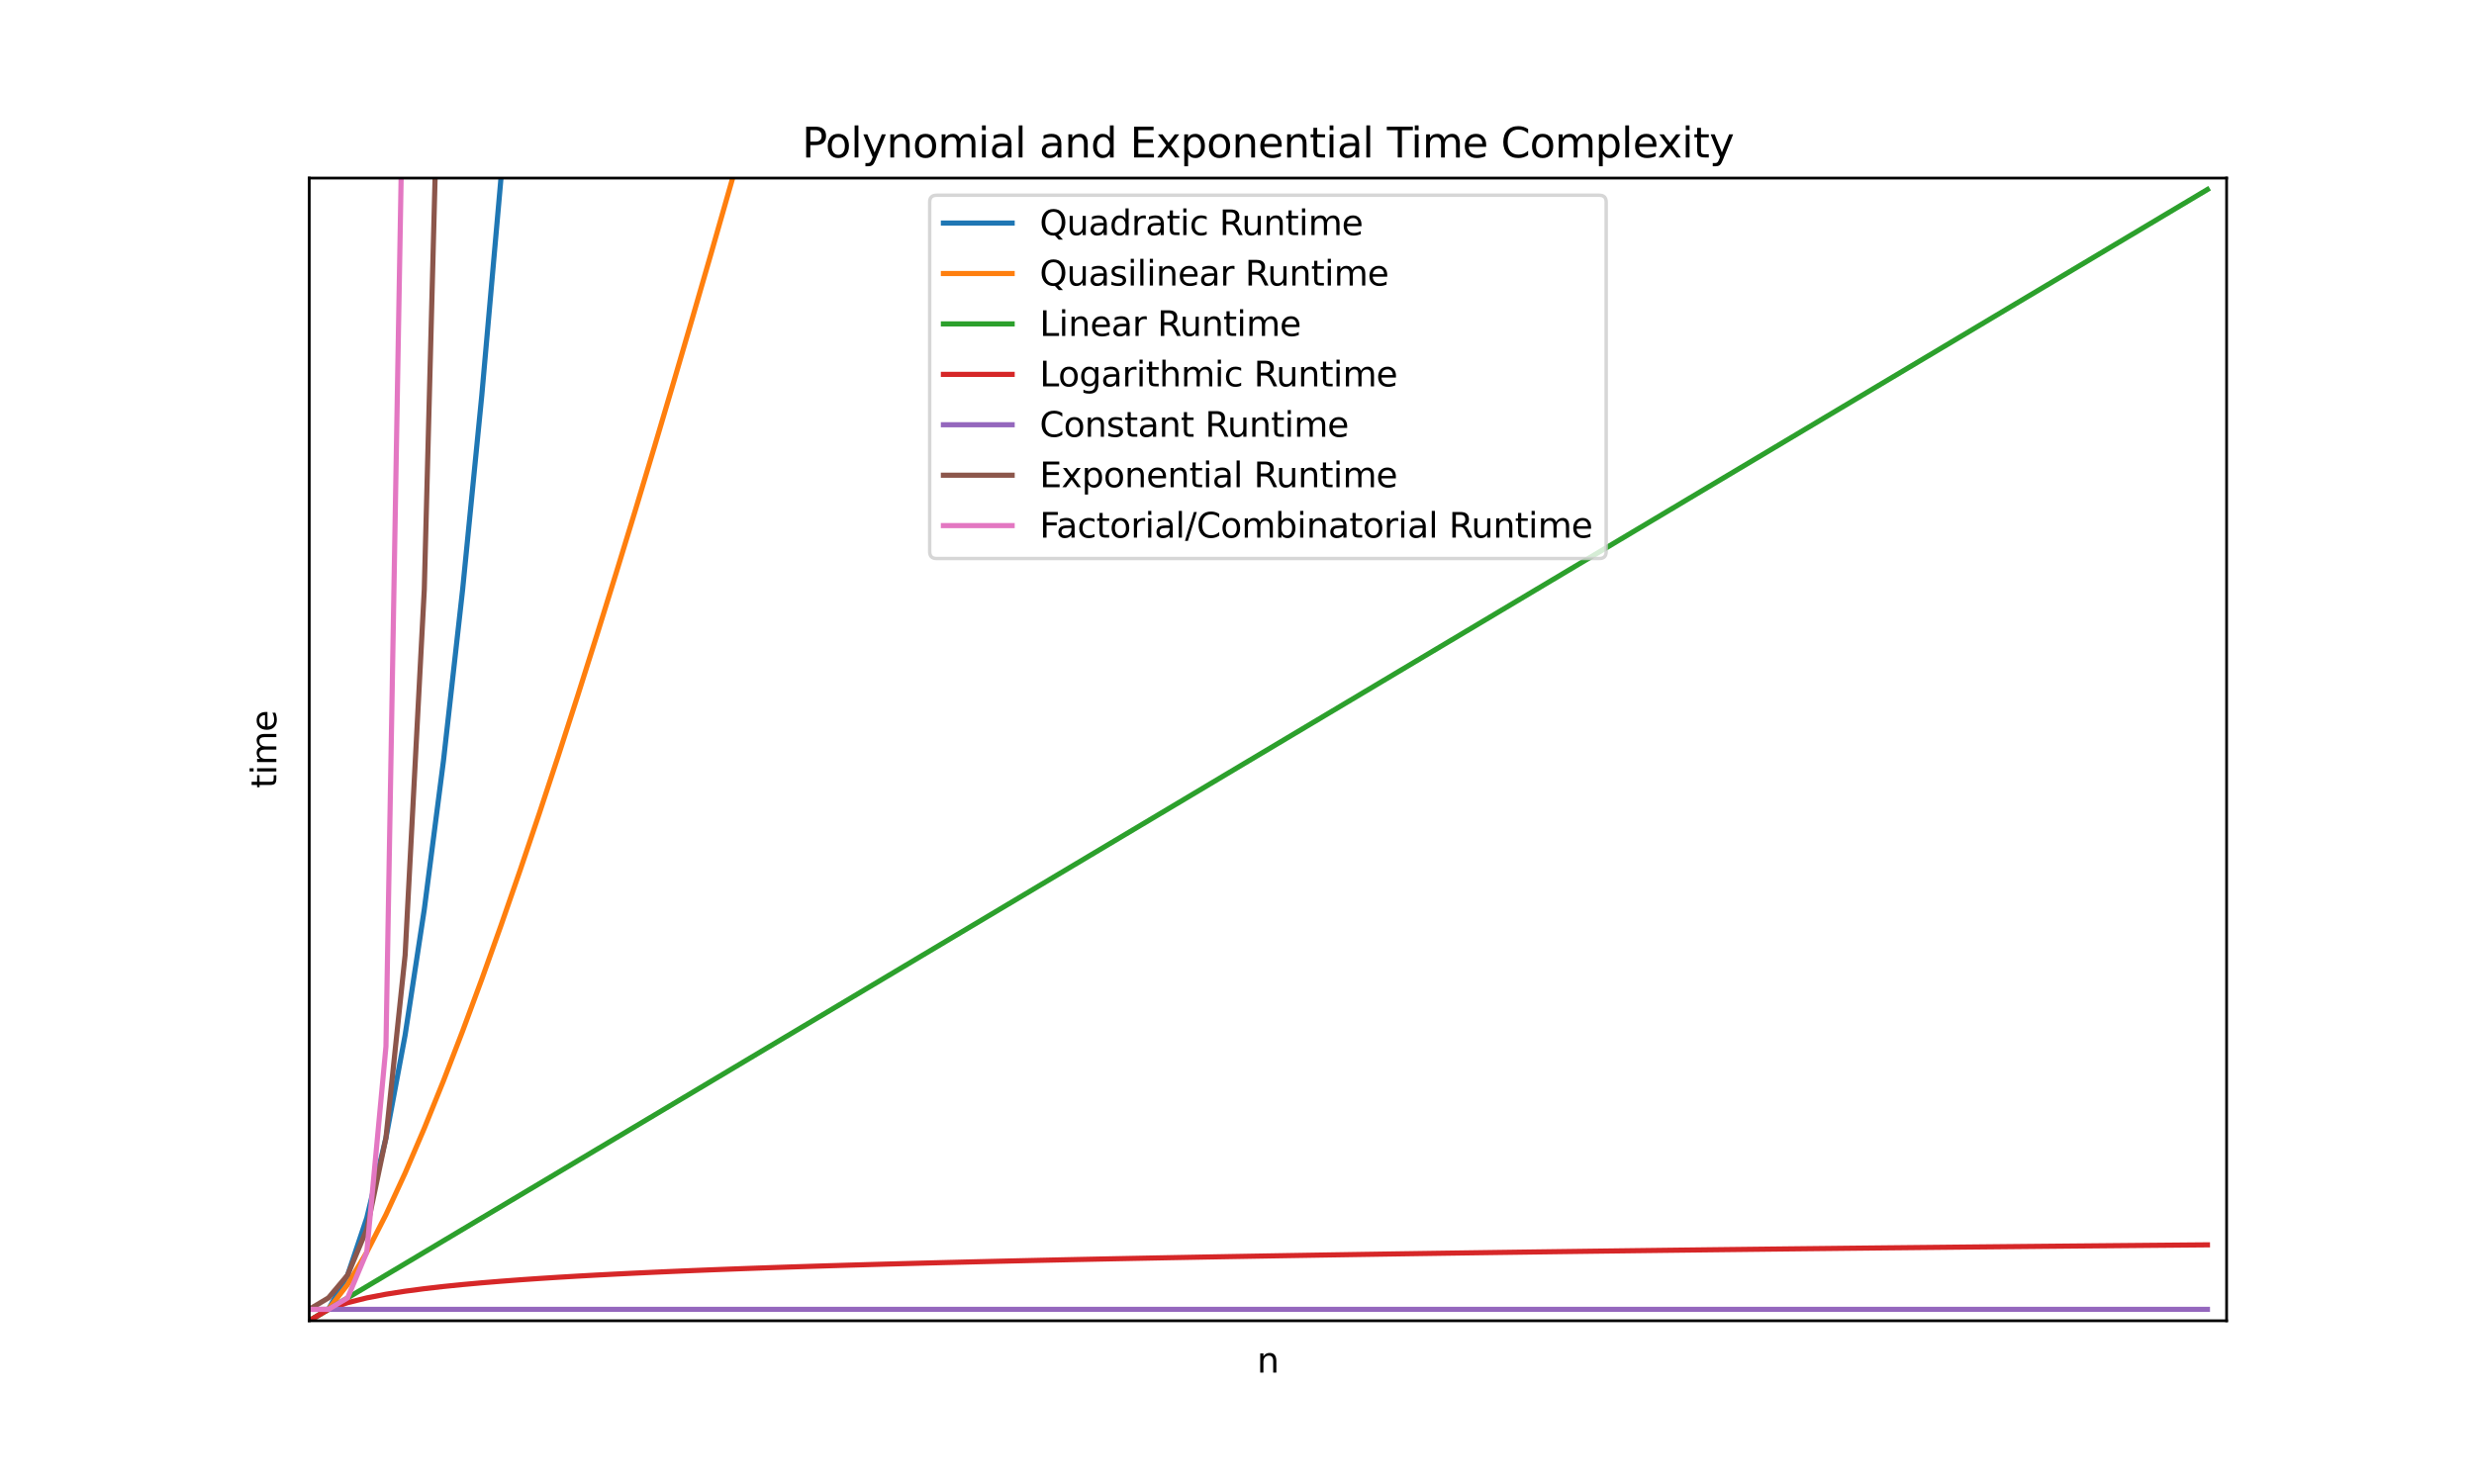 <?xml version="1.0" encoding="utf-8" standalone="no"?>
<!DOCTYPE svg PUBLIC "-//W3C//DTD SVG 1.1//EN"
  "http://www.w3.org/Graphics/SVG/1.1/DTD/svg11.dtd">
<svg xmlns:xlink="http://www.w3.org/1999/xlink" width="720pt" height="432pt" viewBox="0 0 720 432" xmlns="http://www.w3.org/2000/svg" version="1.1">
 <defs>
  <style type="text/css">*{stroke-linejoin: round; stroke-linecap: butt}</style>
 </defs>
 <g id="figure_1">
  <g id="patch_1">
   <path d="M 0 432 
L 720 432 
L 720 0 
L 0 0 
z
" style="fill: #ffffff"/>
  </g>
  <g id="axes_1">
   <g id="patch_2">
    <path d="M 90 384.48 
L 648 384.48 
L 648 51.84 
L 90 51.84 
z
" style="fill: #ffffff"/>
   </g>
   <g id="matplotlib.axis_1">
    <g id="text_1">
     <!-- n -->
     <g transform="translate(365.831 399.578)scale(0.1 -0.1)">
      <defs>
       <path id="DejaVuSans-6e" d="M 3513 2113 
L 3513 0 
L 2938 0 
L 2938 2094 
Q 2938 2591 2744 2837 
Q 2550 3084 2163 3084 
Q 1697 3084 1428 2787 
Q 1159 2491 1159 1978 
L 1159 0 
L 581 0 
L 581 3500 
L 1159 3500 
L 1159 2956 
Q 1366 3272 1645 3428 
Q 1925 3584 2291 3584 
Q 2894 3584 3203 3211 
Q 3513 2838 3513 2113 
z
" transform="scale(0.016)"/>
      </defs>
      <use xlink:href="#DejaVuSans-6e"/>
     </g>
    </g>
   </g>
   <g id="matplotlib.axis_2">
    <g id="text_2">
     <!-- time -->
     <g transform="translate(80.42 229.456)rotate(-90)scale(0.1 -0.1)">
      <defs>
       <path id="DejaVuSans-74" d="M 1172 4494 
L 1172 3500 
L 2356 3500 
L 2356 3053 
L 1172 3053 
L 1172 1153 
Q 1172 725 1289 603 
Q 1406 481 1766 481 
L 2356 481 
L 2356 0 
L 1766 0 
Q 1100 0 847 248 
Q 594 497 594 1153 
L 594 3053 
L 172 3053 
L 172 3500 
L 594 3500 
L 594 4494 
L 1172 4494 
z
" transform="scale(0.016)"/>
       <path id="DejaVuSans-69" d="M 603 3500 
L 1178 3500 
L 1178 0 
L 603 0 
L 603 3500 
z
M 603 4863 
L 1178 4863 
L 1178 4134 
L 603 4134 
L 603 4863 
z
" transform="scale(0.016)"/>
       <path id="DejaVuSans-6d" d="M 3328 2828 
Q 3544 3216 3844 3400 
Q 4144 3584 4550 3584 
Q 5097 3584 5394 3201 
Q 5691 2819 5691 2113 
L 5691 0 
L 5113 0 
L 5113 2094 
Q 5113 2597 4934 2840 
Q 4756 3084 4391 3084 
Q 3944 3084 3684 2787 
Q 3425 2491 3425 1978 
L 3425 0 
L 2847 0 
L 2847 2094 
Q 2847 2600 2669 2842 
Q 2491 3084 2119 3084 
Q 1678 3084 1418 2786 
Q 1159 2488 1159 1978 
L 1159 0 
L 581 0 
L 581 3500 
L 1159 3500 
L 1159 2956 
Q 1356 3278 1631 3431 
Q 1906 3584 2284 3584 
Q 2666 3584 2933 3390 
Q 3200 3197 3328 2828 
z
" transform="scale(0.016)"/>
       <path id="DejaVuSans-65" d="M 3597 1894 
L 3597 1613 
L 953 1613 
Q 991 1019 1311 708 
Q 1631 397 2203 397 
Q 2534 397 2845 478 
Q 3156 559 3463 722 
L 3463 178 
Q 3153 47 2828 -22 
Q 2503 -91 2169 -91 
Q 1331 -91 842 396 
Q 353 884 353 1716 
Q 353 2575 817 3079 
Q 1281 3584 2069 3584 
Q 2775 3584 3186 3129 
Q 3597 2675 3597 1894 
z
M 3022 2063 
Q 3016 2534 2758 2815 
Q 2500 3097 2075 3097 
Q 1594 3097 1305 2825 
Q 1016 2553 972 2059 
L 3022 2063 
z
" transform="scale(0.016)"/>
      </defs>
      <use xlink:href="#DejaVuSans-74"/>
      <use xlink:href="#DejaVuSans-69" x="39.209"/>
      <use xlink:href="#DejaVuSans-6d" x="66.992"/>
      <use xlink:href="#DejaVuSans-65" x="164.404"/>
     </g>
    </g>
   </g>
   <g id="line2d_1">
    <path d="M 90 384.48 
L 95.58 381.154 
L 101.16 371.174 
L 106.74 354.542 
L 112.32 331.258 
L 117.9 301.32 
L 123.48 264.73 
L 129.06 221.486 
L 134.64 171.59 
L 140.22 115.042 
L 145.8 51.84 
L 150.021 -1 
" clip-path="url(#pac1e8c0976)" style="fill: none; stroke: #1f77b4; stroke-width: 1.5; stroke-linecap: square"/>
   </g>
   <g id="line2d_2">
    <path d="M 90 384.48 
L 95.58 381.154 
L 101.16 373.936 
L 106.74 364.522 
L 112.32 353.585 
L 117.9 341.487 
L 123.48 328.45 
L 129.06 314.626 
L 134.64 300.124 
L 140.22 285.029 
L 145.8 269.405 
L 151.38 253.305 
L 156.96 236.77 
L 162.54 219.838 
L 168.12 202.538 
L 173.7 184.896 
L 179.28 166.935 
L 184.86 148.676 
L 190.44 130.134 
L 196.02 111.327 
L 201.6 92.268 
L 207.18 72.969 
L 212.76 53.442 
L 218.34 33.697 
L 223.92 13.744 
L 228.002 -1 
" clip-path="url(#pac1e8c0976)" style="fill: none; stroke: #ff7f0e; stroke-width: 1.5; stroke-linecap: square"/>
   </g>
   <g id="line2d_3">
    <path d="M 90 384.48 
L 95.58 381.154 
L 101.16 377.827 
L 106.74 374.501 
L 112.32 371.174 
L 117.9 367.848 
L 123.48 364.522 
L 129.06 361.195 
L 134.64 357.869 
L 140.22 354.542 
L 145.8 351.216 
L 151.38 347.89 
L 156.96 344.563 
L 162.54 341.237 
L 168.12 337.91 
L 173.7 334.584 
L 179.28 331.258 
L 184.86 327.931 
L 190.44 324.605 
L 196.02 321.278 
L 201.6 317.952 
L 207.18 314.626 
L 212.76 311.299 
L 218.34 307.973 
L 223.92 304.646 
L 229.5 301.32 
L 235.08 297.994 
L 240.66 294.667 
L 246.24 291.341 
L 251.82 288.014 
L 257.4 284.688 
L 262.98 281.362 
L 268.56 278.035 
L 274.14 274.709 
L 279.72 271.382 
L 285.3 268.056 
L 290.88 264.73 
L 296.46 261.403 
L 302.04 258.077 
L 307.62 254.75 
L 313.2 251.424 
L 318.78 248.098 
L 324.36 244.771 
L 329.94 241.445 
L 335.52 238.118 
L 341.1 234.792 
L 346.68 231.466 
L 352.26 228.139 
L 357.84 224.813 
L 363.42 221.486 
L 369 218.16 
L 374.58 214.834 
L 380.16 211.507 
L 385.74 208.181 
L 391.32 204.854 
L 396.9 201.528 
L 402.48 198.202 
L 408.06 194.875 
L 413.64 191.549 
L 419.22 188.222 
L 424.8 184.896 
L 430.38 181.57 
L 435.96 178.243 
L 441.54 174.917 
L 447.12 171.59 
L 452.7 168.264 
L 458.28 164.938 
L 463.86 161.611 
L 469.44 158.285 
L 475.02 154.958 
L 480.6 151.632 
L 486.18 148.306 
L 491.76 144.979 
L 497.34 141.653 
L 502.92 138.326 
L 508.5 135 
L 514.08 131.674 
L 519.66 128.347 
L 525.24 125.021 
L 530.82 121.694 
L 536.4 118.368 
L 541.98 115.042 
L 547.56 111.715 
L 553.14 108.389 
L 558.72 105.062 
L 564.3 101.736 
L 569.88 98.41 
L 575.46 95.083 
L 581.04 91.757 
L 586.62 88.43 
L 592.2 85.104 
L 597.78 81.778 
L 603.36 78.451 
L 608.94 75.125 
L 614.52 71.798 
L 620.1 68.472 
L 625.68 65.146 
L 631.26 61.819 
L 636.84 58.493 
L 642.42 55.166 
" clip-path="url(#pac1e8c0976)" style="fill: none; stroke: #2ca02c; stroke-width: 1.5; stroke-linecap: square"/>
   </g>
   <g id="line2d_4">
    <path d="M 90 384.48 
L 95.58 381.154 
L 101.16 379.208 
L 106.74 377.827 
L 112.32 376.756 
L 117.9 375.881 
L 123.48 375.142 
L 129.06 374.501 
L 134.64 373.936 
L 140.22 373.43 
L 145.8 372.973 
L 151.38 372.555 
L 156.96 372.171 
L 162.54 371.815 
L 168.12 371.484 
L 173.7 371.174 
L 179.28 370.883 
L 184.86 370.609 
L 190.44 370.35 
L 196.02 370.104 
L 201.6 369.869 
L 207.18 369.646 
L 212.76 369.433 
L 218.34 369.229 
L 223.92 369.033 
L 229.5 368.844 
L 235.08 368.663 
L 240.66 368.489 
L 246.24 368.32 
L 251.82 368.158 
L 257.4 368 
L 262.98 367.848 
L 268.56 367.7 
L 274.14 367.557 
L 279.72 367.418 
L 285.3 367.283 
L 290.88 367.151 
L 296.46 367.023 
L 302.04 366.899 
L 307.62 366.777 
L 313.2 366.659 
L 318.78 366.543 
L 324.36 366.43 
L 329.94 366.32 
L 335.52 366.212 
L 341.1 366.106 
L 346.68 366.003 
L 352.26 365.902 
L 357.84 365.803 
L 363.42 365.706 
L 369 365.611 
L 374.58 365.518 
L 380.16 365.427 
L 385.74 365.337 
L 391.32 365.249 
L 396.9 365.162 
L 402.48 365.077 
L 408.06 364.994 
L 413.64 364.912 
L 419.22 364.831 
L 424.8 364.752 
L 430.38 364.674 
L 435.96 364.597 
L 441.54 364.522 
L 447.12 364.447 
L 452.7 364.374 
L 458.28 364.302 
L 463.86 364.231 
L 469.44 364.161 
L 475.02 364.092 
L 480.6 364.023 
L 486.18 363.956 
L 491.76 363.89 
L 497.34 363.825 
L 502.92 363.76 
L 508.5 363.697 
L 514.08 363.634 
L 519.66 363.572 
L 525.24 363.511 
L 530.82 363.451 
L 536.4 363.391 
L 541.98 363.332 
L 547.56 363.274 
L 553.14 363.217 
L 558.72 363.16 
L 564.3 363.104 
L 569.88 363.048 
L 575.46 362.993 
L 581.04 362.939 
L 586.62 362.885 
L 592.2 362.832 
L 597.78 362.78 
L 603.36 362.728 
L 608.94 362.677 
L 614.52 362.626 
L 620.1 362.576 
L 625.68 362.526 
L 631.26 362.477 
L 636.84 362.428 
L 642.42 362.38 
" clip-path="url(#pac1e8c0976)" style="fill: none; stroke: #d62728; stroke-width: 1.5; stroke-linecap: square"/>
   </g>
   <g id="line2d_5">
    <path d="M 90 381.154 
L 95.58 381.154 
L 101.16 381.154 
L 106.74 381.154 
L 112.32 381.154 
L 117.9 381.154 
L 123.48 381.154 
L 129.06 381.154 
L 134.64 381.154 
L 140.22 381.154 
L 145.8 381.154 
L 151.38 381.154 
L 156.96 381.154 
L 162.54 381.154 
L 168.12 381.154 
L 173.7 381.154 
L 179.28 381.154 
L 184.86 381.154 
L 190.44 381.154 
L 196.02 381.154 
L 201.6 381.154 
L 207.18 381.154 
L 212.76 381.154 
L 218.34 381.154 
L 223.92 381.154 
L 229.5 381.154 
L 235.08 381.154 
L 240.66 381.154 
L 246.24 381.154 
L 251.82 381.154 
L 257.4 381.154 
L 262.98 381.154 
L 268.56 381.154 
L 274.14 381.154 
L 279.72 381.154 
L 285.3 381.154 
L 290.88 381.154 
L 296.46 381.154 
L 302.04 381.154 
L 307.62 381.154 
L 313.2 381.154 
L 318.78 381.154 
L 324.36 381.154 
L 329.94 381.154 
L 335.52 381.154 
L 341.1 381.154 
L 346.68 381.154 
L 352.26 381.154 
L 357.84 381.154 
L 363.42 381.154 
L 369 381.154 
L 374.58 381.154 
L 380.16 381.154 
L 385.74 381.154 
L 391.32 381.154 
L 396.9 381.154 
L 402.48 381.154 
L 408.06 381.154 
L 413.64 381.154 
L 419.22 381.154 
L 424.8 381.154 
L 430.38 381.154 
L 435.96 381.154 
L 441.54 381.154 
L 447.12 381.154 
L 452.7 381.154 
L 458.28 381.154 
L 463.86 381.154 
L 469.44 381.154 
L 475.02 381.154 
L 480.6 381.154 
L 486.18 381.154 
L 491.76 381.154 
L 497.34 381.154 
L 502.92 381.154 
L 508.5 381.154 
L 514.08 381.154 
L 519.66 381.154 
L 525.24 381.154 
L 530.82 381.154 
L 536.4 381.154 
L 541.98 381.154 
L 547.56 381.154 
L 553.14 381.154 
L 558.72 381.154 
L 564.3 381.154 
L 569.88 381.154 
L 575.46 381.154 
L 581.04 381.154 
L 586.62 381.154 
L 592.2 381.154 
L 597.78 381.154 
L 603.36 381.154 
L 608.94 381.154 
L 614.52 381.154 
L 620.1 381.154 
L 625.68 381.154 
L 631.26 381.154 
L 636.84 381.154 
L 642.42 381.154 
" clip-path="url(#pac1e8c0976)" style="fill: none; stroke: #9467bd; stroke-width: 1.5; stroke-linecap: square"/>
   </g>
   <g id="line2d_6">
    <path d="M 90 381.154 
L 95.58 377.827 
L 101.16 371.174 
L 106.74 357.869 
L 112.32 331.258 
L 117.9 278.035 
L 123.48 171.59 
L 128.004 -1 
" clip-path="url(#pac1e8c0976)" style="fill: none; stroke: #8c564b; stroke-width: 1.5; stroke-linecap: square"/>
   </g>
   <g id="line2d_7">
    <path d="M 90 381.154 
L 95.58 381.154 
L 101.16 377.827 
L 106.74 364.522 
L 112.32 304.646 
L 117.661 -1 
" clip-path="url(#pac1e8c0976)" style="fill: none; stroke: #e377c2; stroke-width: 1.5; stroke-linecap: square"/>
   </g>
   <g id="patch_3">
    <path d="M 90 384.48 
L 90 51.84 
" style="fill: none; stroke: #000000; stroke-width: 0.8; stroke-linejoin: miter; stroke-linecap: square"/>
   </g>
   <g id="patch_4">
    <path d="M 648 384.48 
L 648 51.84 
" style="fill: none; stroke: #000000; stroke-width: 0.8; stroke-linejoin: miter; stroke-linecap: square"/>
   </g>
   <g id="patch_5">
    <path d="M 90 384.48 
L 648 384.48 
" style="fill: none; stroke: #000000; stroke-width: 0.8; stroke-linejoin: miter; stroke-linecap: square"/>
   </g>
   <g id="patch_6">
    <path d="M 90 51.84 
L 648 51.84 
" style="fill: none; stroke: #000000; stroke-width: 0.8; stroke-linejoin: miter; stroke-linecap: square"/>
   </g>
   <g id="text_3">
    <!-- Polynomial and Exponential Time Complexity -->
    <g transform="translate(233.413 45.84)scale(0.12 -0.12)">
     <defs>
      <path id="DejaVuSans-50" d="M 1259 4147 
L 1259 2394 
L 2053 2394 
Q 2494 2394 2734 2622 
Q 2975 2850 2975 3272 
Q 2975 3691 2734 3919 
Q 2494 4147 2053 4147 
L 1259 4147 
z
M 628 4666 
L 2053 4666 
Q 2838 4666 3239 4311 
Q 3641 3956 3641 3272 
Q 3641 2581 3239 2228 
Q 2838 1875 2053 1875 
L 1259 1875 
L 1259 0 
L 628 0 
L 628 4666 
z
" transform="scale(0.016)"/>
      <path id="DejaVuSans-6f" d="M 1959 3097 
Q 1497 3097 1228 2736 
Q 959 2375 959 1747 
Q 959 1119 1226 758 
Q 1494 397 1959 397 
Q 2419 397 2687 759 
Q 2956 1122 2956 1747 
Q 2956 2369 2687 2733 
Q 2419 3097 1959 3097 
z
M 1959 3584 
Q 2709 3584 3137 3096 
Q 3566 2609 3566 1747 
Q 3566 888 3137 398 
Q 2709 -91 1959 -91 
Q 1206 -91 779 398 
Q 353 888 353 1747 
Q 353 2609 779 3096 
Q 1206 3584 1959 3584 
z
" transform="scale(0.016)"/>
      <path id="DejaVuSans-6c" d="M 603 4863 
L 1178 4863 
L 1178 0 
L 603 0 
L 603 4863 
z
" transform="scale(0.016)"/>
      <path id="DejaVuSans-79" d="M 2059 -325 
Q 1816 -950 1584 -1140 
Q 1353 -1331 966 -1331 
L 506 -1331 
L 506 -850 
L 844 -850 
Q 1081 -850 1212 -737 
Q 1344 -625 1503 -206 
L 1606 56 
L 191 3500 
L 800 3500 
L 1894 763 
L 2988 3500 
L 3597 3500 
L 2059 -325 
z
" transform="scale(0.016)"/>
      <path id="DejaVuSans-61" d="M 2194 1759 
Q 1497 1759 1228 1600 
Q 959 1441 959 1056 
Q 959 750 1161 570 
Q 1363 391 1709 391 
Q 2188 391 2477 730 
Q 2766 1069 2766 1631 
L 2766 1759 
L 2194 1759 
z
M 3341 1997 
L 3341 0 
L 2766 0 
L 2766 531 
Q 2569 213 2275 61 
Q 1981 -91 1556 -91 
Q 1019 -91 701 211 
Q 384 513 384 1019 
Q 384 1609 779 1909 
Q 1175 2209 1959 2209 
L 2766 2209 
L 2766 2266 
Q 2766 2663 2505 2880 
Q 2244 3097 1772 3097 
Q 1472 3097 1187 3025 
Q 903 2953 641 2809 
L 641 3341 
Q 956 3463 1253 3523 
Q 1550 3584 1831 3584 
Q 2591 3584 2966 3190 
Q 3341 2797 3341 1997 
z
" transform="scale(0.016)"/>
      <path id="DejaVuSans-20" transform="scale(0.016)"/>
      <path id="DejaVuSans-64" d="M 2906 2969 
L 2906 4863 
L 3481 4863 
L 3481 0 
L 2906 0 
L 2906 525 
Q 2725 213 2448 61 
Q 2172 -91 1784 -91 
Q 1150 -91 751 415 
Q 353 922 353 1747 
Q 353 2572 751 3078 
Q 1150 3584 1784 3584 
Q 2172 3584 2448 3432 
Q 2725 3281 2906 2969 
z
M 947 1747 
Q 947 1113 1208 752 
Q 1469 391 1925 391 
Q 2381 391 2643 752 
Q 2906 1113 2906 1747 
Q 2906 2381 2643 2742 
Q 2381 3103 1925 3103 
Q 1469 3103 1208 2742 
Q 947 2381 947 1747 
z
" transform="scale(0.016)"/>
      <path id="DejaVuSans-45" d="M 628 4666 
L 3578 4666 
L 3578 4134 
L 1259 4134 
L 1259 2753 
L 3481 2753 
L 3481 2222 
L 1259 2222 
L 1259 531 
L 3634 531 
L 3634 0 
L 628 0 
L 628 4666 
z
" transform="scale(0.016)"/>
      <path id="DejaVuSans-78" d="M 3513 3500 
L 2247 1797 
L 3578 0 
L 2900 0 
L 1881 1375 
L 863 0 
L 184 0 
L 1544 1831 
L 300 3500 
L 978 3500 
L 1906 2253 
L 2834 3500 
L 3513 3500 
z
" transform="scale(0.016)"/>
      <path id="DejaVuSans-70" d="M 1159 525 
L 1159 -1331 
L 581 -1331 
L 581 3500 
L 1159 3500 
L 1159 2969 
Q 1341 3281 1617 3432 
Q 1894 3584 2278 3584 
Q 2916 3584 3314 3078 
Q 3713 2572 3713 1747 
Q 3713 922 3314 415 
Q 2916 -91 2278 -91 
Q 1894 -91 1617 61 
Q 1341 213 1159 525 
z
M 3116 1747 
Q 3116 2381 2855 2742 
Q 2594 3103 2138 3103 
Q 1681 3103 1420 2742 
Q 1159 2381 1159 1747 
Q 1159 1113 1420 752 
Q 1681 391 2138 391 
Q 2594 391 2855 752 
Q 3116 1113 3116 1747 
z
" transform="scale(0.016)"/>
      <path id="DejaVuSans-54" d="M -19 4666 
L 3928 4666 
L 3928 4134 
L 2272 4134 
L 2272 0 
L 1638 0 
L 1638 4134 
L -19 4134 
L -19 4666 
z
" transform="scale(0.016)"/>
      <path id="DejaVuSans-43" d="M 4122 4306 
L 4122 3641 
Q 3803 3938 3442 4084 
Q 3081 4231 2675 4231 
Q 1875 4231 1450 3742 
Q 1025 3253 1025 2328 
Q 1025 1406 1450 917 
Q 1875 428 2675 428 
Q 3081 428 3442 575 
Q 3803 722 4122 1019 
L 4122 359 
Q 3791 134 3420 21 
Q 3050 -91 2638 -91 
Q 1578 -91 968 557 
Q 359 1206 359 2328 
Q 359 3453 968 4101 
Q 1578 4750 2638 4750 
Q 3056 4750 3426 4639 
Q 3797 4528 4122 4306 
z
" transform="scale(0.016)"/>
     </defs>
     <use xlink:href="#DejaVuSans-50"/>
     <use xlink:href="#DejaVuSans-6f" x="56.678"/>
     <use xlink:href="#DejaVuSans-6c" x="117.859"/>
     <use xlink:href="#DejaVuSans-79" x="145.643"/>
     <use xlink:href="#DejaVuSans-6e" x="204.822"/>
     <use xlink:href="#DejaVuSans-6f" x="268.201"/>
     <use xlink:href="#DejaVuSans-6d" x="329.383"/>
     <use xlink:href="#DejaVuSans-69" x="426.795"/>
     <use xlink:href="#DejaVuSans-61" x="454.578"/>
     <use xlink:href="#DejaVuSans-6c" x="515.857"/>
     <use xlink:href="#DejaVuSans-20" x="543.641"/>
     <use xlink:href="#DejaVuSans-61" x="575.428"/>
     <use xlink:href="#DejaVuSans-6e" x="636.707"/>
     <use xlink:href="#DejaVuSans-64" x="700.086"/>
     <use xlink:href="#DejaVuSans-20" x="763.562"/>
     <use xlink:href="#DejaVuSans-45" x="795.35"/>
     <use xlink:href="#DejaVuSans-78" x="858.533"/>
     <use xlink:href="#DejaVuSans-70" x="917.713"/>
     <use xlink:href="#DejaVuSans-6f" x="981.189"/>
     <use xlink:href="#DejaVuSans-6e" x="1042.371"/>
     <use xlink:href="#DejaVuSans-65" x="1105.75"/>
     <use xlink:href="#DejaVuSans-6e" x="1167.273"/>
     <use xlink:href="#DejaVuSans-74" x="1230.652"/>
     <use xlink:href="#DejaVuSans-69" x="1269.861"/>
     <use xlink:href="#DejaVuSans-61" x="1297.645"/>
     <use xlink:href="#DejaVuSans-6c" x="1358.924"/>
     <use xlink:href="#DejaVuSans-20" x="1386.707"/>
     <use xlink:href="#DejaVuSans-54" x="1418.494"/>
     <use xlink:href="#DejaVuSans-69" x="1476.453"/>
     <use xlink:href="#DejaVuSans-6d" x="1504.236"/>
     <use xlink:href="#DejaVuSans-65" x="1601.648"/>
     <use xlink:href="#DejaVuSans-20" x="1663.172"/>
     <use xlink:href="#DejaVuSans-43" x="1694.959"/>
     <use xlink:href="#DejaVuSans-6f" x="1764.783"/>
     <use xlink:href="#DejaVuSans-6d" x="1825.965"/>
     <use xlink:href="#DejaVuSans-70" x="1923.377"/>
     <use xlink:href="#DejaVuSans-6c" x="1986.854"/>
     <use xlink:href="#DejaVuSans-65" x="2014.637"/>
     <use xlink:href="#DejaVuSans-78" x="2074.41"/>
     <use xlink:href="#DejaVuSans-69" x="2133.59"/>
     <use xlink:href="#DejaVuSans-74" x="2161.373"/>
     <use xlink:href="#DejaVuSans-79" x="2200.582"/>
    </g>
   </g>
   <g id="legend_1">
    <g id="patch_7">
     <path d="M 272.559 162.587 
L 465.441 162.587 
Q 467.441 162.587 467.441 160.587 
L 467.441 58.84 
Q 467.441 56.84 465.441 56.84 
L 272.559 56.84 
Q 270.559 56.84 270.559 58.84 
L 270.559 160.587 
Q 270.559 162.587 272.559 162.587 
z
" style="fill: #ffffff; opacity: 0.8; stroke: #cccccc; stroke-linejoin: miter"/>
    </g>
    <g id="line2d_8">
     <path d="M 274.559 64.938 
L 284.559 64.938 
L 294.559 64.938 
" style="fill: none; stroke: #1f77b4; stroke-width: 1.5; stroke-linecap: square"/>
    </g>
    <g id="text_4">
     <!-- Quadratic Runtime -->
     <g transform="translate(302.559 68.438)scale(0.1 -0.1)">
      <defs>
       <path id="DejaVuSans-51" d="M 2522 4238 
Q 1834 4238 1429 3725 
Q 1025 3213 1025 2328 
Q 1025 1447 1429 934 
Q 1834 422 2522 422 
Q 3209 422 3611 934 
Q 4013 1447 4013 2328 
Q 4013 3213 3611 3725 
Q 3209 4238 2522 4238 
z
M 3406 84 
L 4238 -825 
L 3475 -825 
L 2784 -78 
Q 2681 -84 2626 -87 
Q 2572 -91 2522 -91 
Q 1538 -91 948 567 
Q 359 1225 359 2328 
Q 359 3434 948 4092 
Q 1538 4750 2522 4750 
Q 3503 4750 4090 4092 
Q 4678 3434 4678 2328 
Q 4678 1516 4351 937 
Q 4025 359 3406 84 
z
" transform="scale(0.016)"/>
       <path id="DejaVuSans-75" d="M 544 1381 
L 544 3500 
L 1119 3500 
L 1119 1403 
Q 1119 906 1312 657 
Q 1506 409 1894 409 
Q 2359 409 2629 706 
Q 2900 1003 2900 1516 
L 2900 3500 
L 3475 3500 
L 3475 0 
L 2900 0 
L 2900 538 
Q 2691 219 2414 64 
Q 2138 -91 1772 -91 
Q 1169 -91 856 284 
Q 544 659 544 1381 
z
M 1991 3584 
L 1991 3584 
z
" transform="scale(0.016)"/>
       <path id="DejaVuSans-72" d="M 2631 2963 
Q 2534 3019 2420 3045 
Q 2306 3072 2169 3072 
Q 1681 3072 1420 2755 
Q 1159 2438 1159 1844 
L 1159 0 
L 581 0 
L 581 3500 
L 1159 3500 
L 1159 2956 
Q 1341 3275 1631 3429 
Q 1922 3584 2338 3584 
Q 2397 3584 2469 3576 
Q 2541 3569 2628 3553 
L 2631 2963 
z
" transform="scale(0.016)"/>
       <path id="DejaVuSans-63" d="M 3122 3366 
L 3122 2828 
Q 2878 2963 2633 3030 
Q 2388 3097 2138 3097 
Q 1578 3097 1268 2742 
Q 959 2388 959 1747 
Q 959 1106 1268 751 
Q 1578 397 2138 397 
Q 2388 397 2633 464 
Q 2878 531 3122 666 
L 3122 134 
Q 2881 22 2623 -34 
Q 2366 -91 2075 -91 
Q 1284 -91 818 406 
Q 353 903 353 1747 
Q 353 2603 823 3093 
Q 1294 3584 2113 3584 
Q 2378 3584 2631 3529 
Q 2884 3475 3122 3366 
z
" transform="scale(0.016)"/>
       <path id="DejaVuSans-52" d="M 2841 2188 
Q 3044 2119 3236 1894 
Q 3428 1669 3622 1275 
L 4263 0 
L 3584 0 
L 2988 1197 
Q 2756 1666 2539 1819 
Q 2322 1972 1947 1972 
L 1259 1972 
L 1259 0 
L 628 0 
L 628 4666 
L 2053 4666 
Q 2853 4666 3247 4331 
Q 3641 3997 3641 3322 
Q 3641 2881 3436 2590 
Q 3231 2300 2841 2188 
z
M 1259 4147 
L 1259 2491 
L 2053 2491 
Q 2509 2491 2742 2702 
Q 2975 2913 2975 3322 
Q 2975 3731 2742 3939 
Q 2509 4147 2053 4147 
L 1259 4147 
z
" transform="scale(0.016)"/>
      </defs>
      <use xlink:href="#DejaVuSans-51"/>
      <use xlink:href="#DejaVuSans-75" x="78.711"/>
      <use xlink:href="#DejaVuSans-61" x="142.09"/>
      <use xlink:href="#DejaVuSans-64" x="203.369"/>
      <use xlink:href="#DejaVuSans-72" x="266.846"/>
      <use xlink:href="#DejaVuSans-61" x="307.959"/>
      <use xlink:href="#DejaVuSans-74" x="369.238"/>
      <use xlink:href="#DejaVuSans-69" x="408.447"/>
      <use xlink:href="#DejaVuSans-63" x="436.23"/>
      <use xlink:href="#DejaVuSans-20" x="491.211"/>
      <use xlink:href="#DejaVuSans-52" x="522.998"/>
      <use xlink:href="#DejaVuSans-75" x="587.98"/>
      <use xlink:href="#DejaVuSans-6e" x="651.359"/>
      <use xlink:href="#DejaVuSans-74" x="714.738"/>
      <use xlink:href="#DejaVuSans-69" x="753.947"/>
      <use xlink:href="#DejaVuSans-6d" x="781.73"/>
      <use xlink:href="#DejaVuSans-65" x="879.143"/>
     </g>
    </g>
    <g id="line2d_9">
     <path d="M 274.559 79.617 
L 284.559 79.617 
L 294.559 79.617 
" style="fill: none; stroke: #ff7f0e; stroke-width: 1.5; stroke-linecap: square"/>
    </g>
    <g id="text_5">
     <!-- Quasilinear Runtime -->
     <g transform="translate(302.559 83.117)scale(0.1 -0.1)">
      <defs>
       <path id="DejaVuSans-73" d="M 2834 3397 
L 2834 2853 
Q 2591 2978 2328 3040 
Q 2066 3103 1784 3103 
Q 1356 3103 1142 2972 
Q 928 2841 928 2578 
Q 928 2378 1081 2264 
Q 1234 2150 1697 2047 
L 1894 2003 
Q 2506 1872 2764 1633 
Q 3022 1394 3022 966 
Q 3022 478 2636 193 
Q 2250 -91 1575 -91 
Q 1294 -91 989 -36 
Q 684 19 347 128 
L 347 722 
Q 666 556 975 473 
Q 1284 391 1588 391 
Q 1994 391 2212 530 
Q 2431 669 2431 922 
Q 2431 1156 2273 1281 
Q 2116 1406 1581 1522 
L 1381 1569 
Q 847 1681 609 1914 
Q 372 2147 372 2553 
Q 372 3047 722 3315 
Q 1072 3584 1716 3584 
Q 2034 3584 2315 3537 
Q 2597 3491 2834 3397 
z
" transform="scale(0.016)"/>
      </defs>
      <use xlink:href="#DejaVuSans-51"/>
      <use xlink:href="#DejaVuSans-75" x="78.711"/>
      <use xlink:href="#DejaVuSans-61" x="142.09"/>
      <use xlink:href="#DejaVuSans-73" x="203.369"/>
      <use xlink:href="#DejaVuSans-69" x="255.469"/>
      <use xlink:href="#DejaVuSans-6c" x="283.252"/>
      <use xlink:href="#DejaVuSans-69" x="311.035"/>
      <use xlink:href="#DejaVuSans-6e" x="338.818"/>
      <use xlink:href="#DejaVuSans-65" x="402.197"/>
      <use xlink:href="#DejaVuSans-61" x="463.721"/>
      <use xlink:href="#DejaVuSans-72" x="525"/>
      <use xlink:href="#DejaVuSans-20" x="566.113"/>
      <use xlink:href="#DejaVuSans-52" x="597.9"/>
      <use xlink:href="#DejaVuSans-75" x="662.883"/>
      <use xlink:href="#DejaVuSans-6e" x="726.262"/>
      <use xlink:href="#DejaVuSans-74" x="789.641"/>
      <use xlink:href="#DejaVuSans-69" x="828.85"/>
      <use xlink:href="#DejaVuSans-6d" x="856.633"/>
      <use xlink:href="#DejaVuSans-65" x="954.045"/>
     </g>
    </g>
    <g id="line2d_10">
     <path d="M 274.559 94.295 
L 284.559 94.295 
L 294.559 94.295 
" style="fill: none; stroke: #2ca02c; stroke-width: 1.5; stroke-linecap: square"/>
    </g>
    <g id="text_6">
     <!-- Linear Runtime -->
     <g transform="translate(302.559 97.795)scale(0.1 -0.1)">
      <defs>
       <path id="DejaVuSans-4c" d="M 628 4666 
L 1259 4666 
L 1259 531 
L 3531 531 
L 3531 0 
L 628 0 
L 628 4666 
z
" transform="scale(0.016)"/>
      </defs>
      <use xlink:href="#DejaVuSans-4c"/>
      <use xlink:href="#DejaVuSans-69" x="55.713"/>
      <use xlink:href="#DejaVuSans-6e" x="83.496"/>
      <use xlink:href="#DejaVuSans-65" x="146.875"/>
      <use xlink:href="#DejaVuSans-61" x="208.398"/>
      <use xlink:href="#DejaVuSans-72" x="269.678"/>
      <use xlink:href="#DejaVuSans-20" x="310.791"/>
      <use xlink:href="#DejaVuSans-52" x="342.578"/>
      <use xlink:href="#DejaVuSans-75" x="407.561"/>
      <use xlink:href="#DejaVuSans-6e" x="470.939"/>
      <use xlink:href="#DejaVuSans-74" x="534.318"/>
      <use xlink:href="#DejaVuSans-69" x="573.527"/>
      <use xlink:href="#DejaVuSans-6d" x="601.311"/>
      <use xlink:href="#DejaVuSans-65" x="698.723"/>
     </g>
    </g>
    <g id="line2d_11">
     <path d="M 274.559 108.973 
L 284.559 108.973 
L 294.559 108.973 
" style="fill: none; stroke: #d62728; stroke-width: 1.5; stroke-linecap: square"/>
    </g>
    <g id="text_7">
     <!-- Logarithmic Runtime -->
     <g transform="translate(302.559 112.473)scale(0.1 -0.1)">
      <defs>
       <path id="DejaVuSans-67" d="M 2906 1791 
Q 2906 2416 2648 2759 
Q 2391 3103 1925 3103 
Q 1463 3103 1205 2759 
Q 947 2416 947 1791 
Q 947 1169 1205 825 
Q 1463 481 1925 481 
Q 2391 481 2648 825 
Q 2906 1169 2906 1791 
z
M 3481 434 
Q 3481 -459 3084 -895 
Q 2688 -1331 1869 -1331 
Q 1566 -1331 1297 -1286 
Q 1028 -1241 775 -1147 
L 775 -588 
Q 1028 -725 1275 -790 
Q 1522 -856 1778 -856 
Q 2344 -856 2625 -561 
Q 2906 -266 2906 331 
L 2906 616 
Q 2728 306 2450 153 
Q 2172 0 1784 0 
Q 1141 0 747 490 
Q 353 981 353 1791 
Q 353 2603 747 3093 
Q 1141 3584 1784 3584 
Q 2172 3584 2450 3431 
Q 2728 3278 2906 2969 
L 2906 3500 
L 3481 3500 
L 3481 434 
z
" transform="scale(0.016)"/>
       <path id="DejaVuSans-68" d="M 3513 2113 
L 3513 0 
L 2938 0 
L 2938 2094 
Q 2938 2591 2744 2837 
Q 2550 3084 2163 3084 
Q 1697 3084 1428 2787 
Q 1159 2491 1159 1978 
L 1159 0 
L 581 0 
L 581 4863 
L 1159 4863 
L 1159 2956 
Q 1366 3272 1645 3428 
Q 1925 3584 2291 3584 
Q 2894 3584 3203 3211 
Q 3513 2838 3513 2113 
z
" transform="scale(0.016)"/>
      </defs>
      <use xlink:href="#DejaVuSans-4c"/>
      <use xlink:href="#DejaVuSans-6f" x="53.963"/>
      <use xlink:href="#DejaVuSans-67" x="115.145"/>
      <use xlink:href="#DejaVuSans-61" x="178.621"/>
      <use xlink:href="#DejaVuSans-72" x="239.9"/>
      <use xlink:href="#DejaVuSans-69" x="281.014"/>
      <use xlink:href="#DejaVuSans-74" x="308.797"/>
      <use xlink:href="#DejaVuSans-68" x="348.006"/>
      <use xlink:href="#DejaVuSans-6d" x="411.385"/>
      <use xlink:href="#DejaVuSans-69" x="508.797"/>
      <use xlink:href="#DejaVuSans-63" x="536.58"/>
      <use xlink:href="#DejaVuSans-20" x="591.561"/>
      <use xlink:href="#DejaVuSans-52" x="623.348"/>
      <use xlink:href="#DejaVuSans-75" x="688.33"/>
      <use xlink:href="#DejaVuSans-6e" x="751.709"/>
      <use xlink:href="#DejaVuSans-74" x="815.088"/>
      <use xlink:href="#DejaVuSans-69" x="854.297"/>
      <use xlink:href="#DejaVuSans-6d" x="882.08"/>
      <use xlink:href="#DejaVuSans-65" x="979.492"/>
     </g>
    </g>
    <g id="line2d_12">
     <path d="M 274.559 123.651 
L 284.559 123.651 
L 294.559 123.651 
" style="fill: none; stroke: #9467bd; stroke-width: 1.5; stroke-linecap: square"/>
    </g>
    <g id="text_8">
     <!-- Constant Runtime -->
     <g transform="translate(302.559 127.151)scale(0.1 -0.1)">
      <use xlink:href="#DejaVuSans-43"/>
      <use xlink:href="#DejaVuSans-6f" x="69.824"/>
      <use xlink:href="#DejaVuSans-6e" x="131.006"/>
      <use xlink:href="#DejaVuSans-73" x="194.385"/>
      <use xlink:href="#DejaVuSans-74" x="246.484"/>
      <use xlink:href="#DejaVuSans-61" x="285.693"/>
      <use xlink:href="#DejaVuSans-6e" x="346.973"/>
      <use xlink:href="#DejaVuSans-74" x="410.352"/>
      <use xlink:href="#DejaVuSans-20" x="449.561"/>
      <use xlink:href="#DejaVuSans-52" x="481.348"/>
      <use xlink:href="#DejaVuSans-75" x="546.33"/>
      <use xlink:href="#DejaVuSans-6e" x="609.709"/>
      <use xlink:href="#DejaVuSans-74" x="673.088"/>
      <use xlink:href="#DejaVuSans-69" x="712.297"/>
      <use xlink:href="#DejaVuSans-6d" x="740.08"/>
      <use xlink:href="#DejaVuSans-65" x="837.492"/>
     </g>
    </g>
    <g id="line2d_13">
     <path d="M 274.559 138.329 
L 284.559 138.329 
L 294.559 138.329 
" style="fill: none; stroke: #8c564b; stroke-width: 1.5; stroke-linecap: square"/>
    </g>
    <g id="text_9">
     <!-- Exponential Runtime -->
     <g transform="translate(302.559 141.829)scale(0.1 -0.1)">
      <use xlink:href="#DejaVuSans-45"/>
      <use xlink:href="#DejaVuSans-78" x="63.184"/>
      <use xlink:href="#DejaVuSans-70" x="122.363"/>
      <use xlink:href="#DejaVuSans-6f" x="185.84"/>
      <use xlink:href="#DejaVuSans-6e" x="247.021"/>
      <use xlink:href="#DejaVuSans-65" x="310.4"/>
      <use xlink:href="#DejaVuSans-6e" x="371.924"/>
      <use xlink:href="#DejaVuSans-74" x="435.303"/>
      <use xlink:href="#DejaVuSans-69" x="474.512"/>
      <use xlink:href="#DejaVuSans-61" x="502.295"/>
      <use xlink:href="#DejaVuSans-6c" x="563.574"/>
      <use xlink:href="#DejaVuSans-20" x="591.357"/>
      <use xlink:href="#DejaVuSans-52" x="623.145"/>
      <use xlink:href="#DejaVuSans-75" x="688.127"/>
      <use xlink:href="#DejaVuSans-6e" x="751.506"/>
      <use xlink:href="#DejaVuSans-74" x="814.885"/>
      <use xlink:href="#DejaVuSans-69" x="854.094"/>
      <use xlink:href="#DejaVuSans-6d" x="881.877"/>
      <use xlink:href="#DejaVuSans-65" x="979.289"/>
     </g>
    </g>
    <g id="line2d_14">
     <path d="M 274.559 153.007 
L 284.559 153.007 
L 294.559 153.007 
" style="fill: none; stroke: #e377c2; stroke-width: 1.5; stroke-linecap: square"/>
    </g>
    <g id="text_10">
     <!-- Factorial/Combinatorial Runtime -->
     <g transform="translate(302.559 156.507)scale(0.1 -0.1)">
      <defs>
       <path id="DejaVuSans-46" d="M 628 4666 
L 3309 4666 
L 3309 4134 
L 1259 4134 
L 1259 2759 
L 3109 2759 
L 3109 2228 
L 1259 2228 
L 1259 0 
L 628 0 
L 628 4666 
z
" transform="scale(0.016)"/>
       <path id="DejaVuSans-2f" d="M 1625 4666 
L 2156 4666 
L 531 -594 
L 0 -594 
L 1625 4666 
z
" transform="scale(0.016)"/>
       <path id="DejaVuSans-62" d="M 3116 1747 
Q 3116 2381 2855 2742 
Q 2594 3103 2138 3103 
Q 1681 3103 1420 2742 
Q 1159 2381 1159 1747 
Q 1159 1113 1420 752 
Q 1681 391 2138 391 
Q 2594 391 2855 752 
Q 3116 1113 3116 1747 
z
M 1159 2969 
Q 1341 3281 1617 3432 
Q 1894 3584 2278 3584 
Q 2916 3584 3314 3078 
Q 3713 2572 3713 1747 
Q 3713 922 3314 415 
Q 2916 -91 2278 -91 
Q 1894 -91 1617 61 
Q 1341 213 1159 525 
L 1159 0 
L 581 0 
L 581 4863 
L 1159 4863 
L 1159 2969 
z
" transform="scale(0.016)"/>
      </defs>
      <use xlink:href="#DejaVuSans-46"/>
      <use xlink:href="#DejaVuSans-61" x="48.395"/>
      <use xlink:href="#DejaVuSans-63" x="109.674"/>
      <use xlink:href="#DejaVuSans-74" x="164.654"/>
      <use xlink:href="#DejaVuSans-6f" x="203.863"/>
      <use xlink:href="#DejaVuSans-72" x="265.045"/>
      <use xlink:href="#DejaVuSans-69" x="306.158"/>
      <use xlink:href="#DejaVuSans-61" x="333.941"/>
      <use xlink:href="#DejaVuSans-6c" x="395.221"/>
      <use xlink:href="#DejaVuSans-2f" x="423.004"/>
      <use xlink:href="#DejaVuSans-43" x="456.695"/>
      <use xlink:href="#DejaVuSans-6f" x="526.52"/>
      <use xlink:href="#DejaVuSans-6d" x="587.701"/>
      <use xlink:href="#DejaVuSans-62" x="685.113"/>
      <use xlink:href="#DejaVuSans-69" x="748.59"/>
      <use xlink:href="#DejaVuSans-6e" x="776.373"/>
      <use xlink:href="#DejaVuSans-61" x="839.752"/>
      <use xlink:href="#DejaVuSans-74" x="901.031"/>
      <use xlink:href="#DejaVuSans-6f" x="940.24"/>
      <use xlink:href="#DejaVuSans-72" x="1001.422"/>
      <use xlink:href="#DejaVuSans-69" x="1042.535"/>
      <use xlink:href="#DejaVuSans-61" x="1070.318"/>
      <use xlink:href="#DejaVuSans-6c" x="1131.598"/>
      <use xlink:href="#DejaVuSans-20" x="1159.381"/>
      <use xlink:href="#DejaVuSans-52" x="1191.168"/>
      <use xlink:href="#DejaVuSans-75" x="1256.15"/>
      <use xlink:href="#DejaVuSans-6e" x="1319.529"/>
      <use xlink:href="#DejaVuSans-74" x="1382.908"/>
      <use xlink:href="#DejaVuSans-69" x="1422.117"/>
      <use xlink:href="#DejaVuSans-6d" x="1449.9"/>
      <use xlink:href="#DejaVuSans-65" x="1547.312"/>
     </g>
    </g>
   </g>
  </g>
 </g>
 <defs>
  <clipPath id="pac1e8c0976">
   <rect x="90" y="51.84" width="558" height="332.64"/>
  </clipPath>
 </defs>
</svg>
